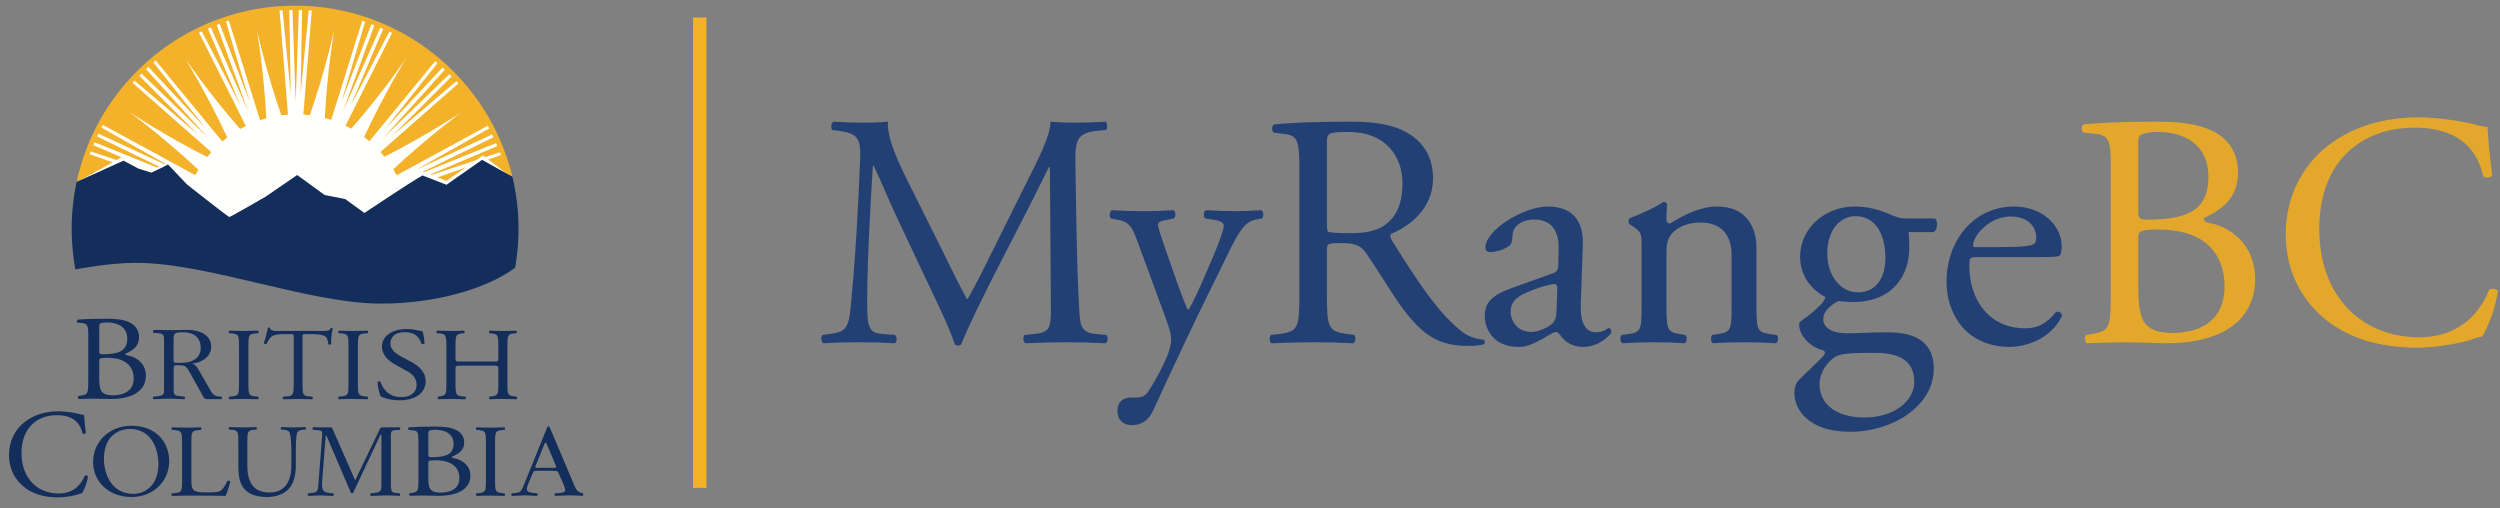 <?xml version="1.0" encoding="UTF-8"?>
<svg width="187px" height="38px" viewBox="0 0 187 38" version="1.1" xmlns="http://www.w3.org/2000/svg" xmlns:xlink="http://www.w3.org/1999/xlink">
    <rect x="0" y="0" width="187" height="38" fill="#808080" stroke="none"/>
    <!-- Generator: sketchtool 52.6 (67491) - http://www.bohemiancoding.com/sketch -->
    <title>FACB623D-5199-4A19-80FF-7A25D24E1B60</title>
    <desc>Created with sketchtool.</desc>
    <g id="RUP-Layout" stroke="none" stroke-width="1" fill="none" fill-rule="evenodd">
        <g id="MYRA-PDF---Header-Footer" transform="translate(-19, -37)">
            <g id="Group-12" transform="translate(20, 30)">
                <g id="Logo">
                    <polygon id="Line-2" fill="#F3B229" fill-rule="nonzero" points="50.843 8.312 51.843 8.312 51.843 43.493 50.843 43.493"></polygon>
                    <g id="Logo/BC/Color" transform="translate(-0.326, 7.424)" fill-rule="evenodd" stroke-width="1">
                        <g id="BC-Logo">
                            <path d="M6.75,27.907 C6.75,28.232 6.77,28.692 6.961,28.89 C7.151,29.098 7.452,29.143 7.752,29.143 C8.644,29.143 9.326,28.782 9.326,27.881 C9.326,27.168 8.925,26.338 7.331,26.338 C6.79,26.338 6.75,26.392 6.75,26.573 L6.75,27.907 Z M6.75,25.815 C6.75,26.068 6.76,26.086 7.271,26.068 C8.294,26.031 8.845,25.761 8.845,24.913 C8.845,24.029 8.113,23.695 7.352,23.695 C7.131,23.695 6.981,23.713 6.89,23.749 C6.79,23.776 6.75,23.822 6.75,23.984 L6.75,25.815 Z M5.928,24.616 C5.928,23.948 5.881,23.771 5.43,23.735 L5.116,23.713 C5.065,23.673 5.08,23.492 5.126,23.488 C5.667,23.44 6.349,23.416 7.281,23.416 C7.913,23.416 8.514,23.461 8.965,23.668 C9.396,23.858 9.727,24.218 9.727,24.796 C9.727,25.445 9.306,25.779 8.705,26.031 C8.705,26.121 8.785,26.149 8.895,26.167 C9.437,26.257 10.238,26.708 10.238,27.673 C10.238,28.719 9.376,29.423 7.572,29.423 C7.281,29.423 6.79,29.396 6.369,29.396 C5.928,29.396 5.587,29.414 5.216,29.423 C5.156,29.396 5.136,29.252 5.196,29.197 L5.377,29.17 C5.908,29.089 5.928,28.99 5.928,28.043 L5.928,24.616 Z" id="Fill-69" fill="#142E5C"></path>
                            <path d="M17.205,25.504 C17.205,24.686 17.188,24.556 16.683,24.517 L16.469,24.502 C16.417,24.471 16.435,24.332 16.486,24.309 C16.914,24.324 17.205,24.332 17.565,24.332 C17.907,24.332 18.198,24.324 18.626,24.309 C18.678,24.332 18.695,24.471 18.643,24.502 L18.429,24.517 C17.924,24.556 17.907,24.686 17.907,25.504 L17.907,28.246 C17.907,29.063 17.924,29.171 18.429,29.224 L18.643,29.247 C18.695,29.278 18.678,29.417 18.626,29.44 C18.198,29.424 17.907,29.417 17.565,29.417 C17.205,29.417 16.914,29.424 16.486,29.44 C16.435,29.417 16.417,29.294 16.469,29.247 L16.683,29.224 C17.188,29.171 17.205,29.063 17.205,28.246 L17.205,25.504" id="Fill-70" fill="#142E5C"></path>
                            <path d="M21.955,28.261 C21.955,29.07 21.971,29.186 22.436,29.224 L22.693,29.247 C22.741,29.278 22.725,29.417 22.677,29.44 C22.22,29.424 21.947,29.417 21.626,29.417 C21.305,29.417 21.024,29.424 20.511,29.44 C20.463,29.417 20.447,29.286 20.511,29.247 L20.8,29.224 C21.257,29.186 21.297,29.07 21.297,28.261 L21.297,24.817 C21.297,24.579 21.297,24.571 21.057,24.571 L20.615,24.571 C20.27,24.571 19.829,24.586 19.629,24.764 C19.436,24.933 19.356,25.103 19.268,25.295 C19.203,25.342 19.091,25.303 19.059,25.242 C19.187,24.895 19.308,24.402 19.364,24.093 C19.388,24.078 19.492,24.07 19.516,24.093 C19.565,24.34 19.829,24.332 20.198,24.332 L23.447,24.332 C23.88,24.332 23.952,24.317 24.073,24.117 C24.113,24.101 24.201,24.109 24.217,24.14 C24.129,24.456 24.073,25.08 24.097,25.311 C24.065,25.372 23.928,25.372 23.888,25.326 C23.864,25.133 23.808,24.848 23.688,24.764 C23.503,24.633 23.198,24.571 22.757,24.571 L22.188,24.571 C21.947,24.571 21.955,24.579 21.955,24.833 L21.955,28.261" id="Fill-71" fill="#142E5C"></path>
                            <path d="M25.393,25.504 C25.393,24.686 25.376,24.556 24.871,24.517 L24.657,24.502 C24.605,24.471 24.623,24.332 24.674,24.309 C25.102,24.324 25.393,24.332 25.753,24.332 C26.095,24.332 26.386,24.324 26.815,24.309 C26.866,24.332 26.883,24.471 26.832,24.502 L26.617,24.517 C26.113,24.556 26.095,24.686 26.095,25.504 L26.095,28.246 C26.095,29.063 26.113,29.171 26.617,29.224 L26.832,29.247 C26.883,29.278 26.866,29.417 26.815,29.44 C26.386,29.424 26.095,29.417 25.753,29.417 C25.393,29.417 25.102,29.424 24.674,29.44 C24.623,29.417 24.605,29.294 24.657,29.247 L24.871,29.224 C25.376,29.171 25.393,29.063 25.393,28.246 L25.393,25.504" id="Fill-72" fill="#142E5C"></path>
                            <path d="M29.23,29.519 C28.465,29.519 27.983,29.318 27.81,29.234 C27.701,29.064 27.583,28.517 27.564,28.155 C27.61,28.101 27.746,28.086 27.783,28.132 C27.919,28.525 28.292,29.28 29.348,29.28 C30.113,29.28 30.486,28.857 30.486,28.394 C30.486,28.056 30.404,27.678 29.739,27.316 L28.875,26.838 C28.42,26.584 27.892,26.145 27.892,25.513 C27.892,24.781 28.565,24.188 29.749,24.188 C30.031,24.188 30.358,24.234 30.595,24.288 C30.714,24.319 30.841,24.334 30.914,24.334 C30.996,24.519 31.078,24.951 31.078,25.274 C31.041,25.32 30.896,25.343 30.85,25.297 C30.732,24.927 30.486,24.426 29.612,24.426 C28.72,24.426 28.529,24.927 28.529,25.282 C28.529,25.729 28.966,26.052 29.303,26.23 L30.031,26.615 C30.604,26.915 31.168,27.361 31.168,28.094 C31.168,28.941 30.413,29.519 29.23,29.519" id="Fill-73" fill="#142E5C"></path>
                            <path d="M33.811,26.928 C33.413,26.928 33.396,26.944 33.396,27.175 L33.396,28.261 C33.396,29.07 33.438,29.178 33.902,29.224 L34.143,29.247 C34.193,29.278 34.176,29.417 34.127,29.44 C33.678,29.424 33.396,29.417 33.072,29.417 C32.716,29.417 32.433,29.432 32.11,29.44 C32.06,29.417 32.043,29.294 32.093,29.247 L32.234,29.224 C32.699,29.147 32.716,29.07 32.716,28.261 L32.716,25.488 C32.716,24.679 32.658,24.548 32.226,24.517 L32.01,24.502 C31.96,24.471 31.977,24.332 32.027,24.309 C32.433,24.317 32.716,24.332 33.072,24.332 C33.396,24.332 33.678,24.324 34.035,24.309 C34.085,24.332 34.102,24.471 34.052,24.502 L33.894,24.517 C33.413,24.563 33.396,24.679 33.396,25.488 L33.396,26.374 C33.396,26.613 33.413,26.62 33.811,26.62 L36.185,26.62 C36.583,26.62 36.6,26.613 36.6,26.374 L36.6,25.488 C36.6,24.679 36.583,24.563 36.094,24.517 L35.936,24.502 C35.886,24.471 35.903,24.332 35.953,24.309 C36.335,24.324 36.617,24.332 36.957,24.332 C37.281,24.332 37.563,24.324 37.936,24.309 C37.986,24.332 38.003,24.471 37.953,24.502 L37.778,24.517 C37.297,24.563 37.281,24.679 37.281,25.488 L37.281,28.261 C37.281,29.07 37.297,29.171 37.778,29.224 L37.978,29.247 C38.028,29.278 38.011,29.417 37.961,29.44 C37.563,29.424 37.281,29.417 36.957,29.417 C36.617,29.417 36.318,29.424 35.953,29.44 C35.903,29.417 35.886,29.294 35.936,29.247 L36.094,29.224 C36.6,29.147 36.6,29.07 36.6,28.261 L36.6,27.175 C36.6,26.944 36.583,26.928 36.185,26.928 L33.811,26.928" id="Fill-74" fill="#142E5C"></path>
                            <path d="M1.178,31.133 C1.86,30.603 2.729,30.342 3.701,30.342 C4.206,30.342 4.916,30.444 5.355,30.565 C5.468,30.594 5.533,30.612 5.617,30.603 C5.626,30.817 5.673,31.403 5.748,31.97 C5.701,32.035 5.561,32.044 5.496,31.989 C5.355,31.356 4.935,30.631 3.58,30.631 C2.15,30.631 0.935,31.533 0.935,33.458 C0.935,35.411 2.178,36.491 3.71,36.491 C4.916,36.491 5.449,35.709 5.664,35.16 C5.729,35.114 5.869,35.132 5.907,35.198 C5.841,35.681 5.598,36.295 5.458,36.472 C5.346,36.491 5.234,36.528 5.131,36.565 C4.925,36.639 4.252,36.779 3.654,36.779 C2.813,36.779 2.01,36.611 1.327,36.155 C0.58,35.644 0,34.798 0,33.598 C0,32.565 0.467,31.682 1.178,31.133" id="Fill-75" fill="#142E5C"></path>
                            <path d="M11.173,34.303 C11.173,33.032 10.581,31.661 9.035,31.661 C8.192,31.661 7.099,32.208 7.099,33.895 C7.099,35.035 7.682,36.514 9.277,36.514 C10.25,36.514 11.173,35.821 11.173,34.303 Z M6.289,34.141 C6.289,32.601 7.504,31.422 9.172,31.422 C11.043,31.422 11.982,32.708 11.982,34.064 C11.982,35.621 10.736,36.753 9.172,36.753 C7.375,36.753 6.289,35.529 6.289,34.141 Z" id="Fill-76" fill="#142E5C"></path>
                            <path d="M21.12,33.479 C21.12,33.001 21.103,32.116 20.964,31.884 C20.907,31.792 20.76,31.737 20.556,31.722 L20.351,31.707 C20.302,31.653 20.319,31.553 20.368,31.522 C20.678,31.537 20.981,31.545 21.3,31.545 C21.643,31.545 21.864,31.537 22.158,31.522 C22.224,31.561 22.216,31.661 22.175,31.707 L21.978,31.722 C21.774,31.737 21.618,31.807 21.57,31.907 C21.455,32.162 21.455,33.048 21.455,33.479 L21.455,34.35 C21.455,35.02 21.34,35.729 20.883,36.191 C20.531,36.553 19.926,36.753 19.321,36.753 C18.757,36.753 18.193,36.653 17.792,36.329 C17.359,35.991 17.154,35.428 17.154,34.511 L17.154,32.693 C17.154,31.892 17.138,31.761 16.664,31.722 L16.459,31.707 C16.41,31.677 16.427,31.545 16.476,31.522 C16.885,31.537 17.162,31.545 17.49,31.545 C17.825,31.545 18.095,31.537 18.495,31.522 C18.544,31.545 18.561,31.677 18.512,31.707 L18.315,31.722 C17.841,31.761 17.825,31.892 17.825,32.693 L17.825,34.357 C17.825,35.597 18.234,36.414 19.485,36.414 C20.67,36.414 21.12,35.536 21.12,34.365 L21.12,33.479" id="Fill-77" fill="#142E5C"></path>
                            <path d="M31.364,35.357 C31.364,35.636 31.382,36.034 31.554,36.205 C31.726,36.384 31.996,36.423 32.268,36.423 C33.072,36.423 33.687,36.112 33.687,35.333 C33.687,34.719 33.325,34.003 31.888,34.003 C31.4,34.003 31.364,34.05 31.364,34.205 L31.364,35.357 Z M31.364,33.551 C31.364,33.77 31.373,33.785 31.834,33.77 C32.756,33.738 33.253,33.505 33.253,32.773 C33.253,32.01 32.593,31.723 31.906,31.723 C31.707,31.723 31.572,31.739 31.49,31.769 C31.4,31.793 31.364,31.832 31.364,31.972 L31.364,33.551 Z M30.623,32.517 C30.623,31.941 30.587,31.793 30.18,31.762 L29.891,31.734 C29.858,31.704 29.841,31.548 29.9,31.544 C30.388,31.507 31.003,31.482 31.843,31.482 C32.412,31.482 32.954,31.521 33.362,31.7 C33.75,31.863 34.048,32.174 34.048,32.672 C34.048,33.233 33.668,33.52 33.126,33.738 C33.126,33.816 33.198,33.84 33.298,33.855 C33.786,33.933 34.509,34.322 34.509,35.154 C34.509,36.057 33.732,36.664 32.105,36.664 C31.843,36.664 31.4,36.64 31.021,36.64 C30.623,36.64 30.316,36.656 29.981,36.664 C29.927,36.64 29.909,36.516 29.963,36.47 L30.126,36.446 C30.605,36.376 30.623,36.29 30.623,35.474 L30.623,32.517 Z" id="Fill-78" fill="#142E5C"></path>
                            <path d="M12.776,26.716 C12.62,26.716 12.309,26.774 12.309,26.568 L12.309,25.09 C12.309,24.512 12.328,24.429 13.022,24.429 C13.836,24.429 14.339,24.842 14.339,25.602 C14.339,25.932 14.22,26.237 13.918,26.444 C13.571,26.683 13.196,26.716 12.776,26.716 Z M15.896,29.247 L15.682,29.229 C15.639,29.224 15.601,29.219 15.564,29.213 C15.251,29.158 15.125,28.879 14.978,28.621 L14.238,27.333 C14.11,27.118 13.972,26.829 13.68,26.788 C14.438,26.697 15.124,26.26 15.124,25.508 C15.124,24.641 14.265,24.254 13.396,24.254 C12.875,24.254 12.4,24.267 11.87,24.267 C11.578,24.267 11.23,24.254 10.937,24.254 C10.775,24.254 10.773,24.287 10.773,24.377 C10.773,24.512 10.83,24.474 11.002,24.484 C11.619,24.518 11.596,24.633 11.596,25.162 L11.596,28.538 C11.596,29.021 11.637,29.165 11.129,29.211 C11.129,29.211 11.052,29.219 11.008,29.224 L10.792,29.246 C10.741,29.292 10.758,29.415 10.81,29.438 C10.924,29.434 11.127,29.426 11.127,29.426 C11.408,29.418 11.689,29.396 11.971,29.396 C12.253,29.396 12.524,29.418 12.802,29.426 L12.802,29.426 C12.9,29.43 13.005,29.433 13.119,29.437 C13.17,29.414 13.187,29.291 13.136,29.245 L12.92,29.224 C12.875,29.22 12.8,29.212 12.8,29.212 C12.286,29.178 12.318,29.033 12.318,28.538 L12.318,27.267 C12.318,27.192 12.309,26.994 12.363,26.936 C12.409,26.887 12.491,26.895 12.564,26.895 C13.259,26.895 13.25,26.961 13.579,27.539 L14.475,29.149 C14.548,29.273 14.603,29.43 14.786,29.43 L15.564,29.43 C15.662,29.433 15.765,29.436 15.879,29.44 C15.93,29.417 15.948,29.294 15.896,29.247 Z" id="Fill-79" fill="#142E5C"></path>
                            <path d="M12.944,32.719 C12.944,31.911 12.927,31.787 12.392,31.749 L12.18,31.733 C12.129,31.702 12.146,31.564 12.197,31.541 C12.672,31.556 12.961,31.564 13.3,31.564 C13.631,31.564 13.919,31.556 14.344,31.541 C14.395,31.564 14.411,31.702 14.361,31.733 L14.157,31.749 C13.656,31.787 13.639,31.911 13.639,32.719 L13.639,35.4 C13.639,35.886 13.665,36.086 13.817,36.232 C13.911,36.317 14.072,36.41 14.743,36.41 C15.464,36.41 15.642,36.379 15.778,36.309 C15.947,36.217 16.168,35.94 16.338,35.547 C16.388,35.508 16.55,35.539 16.55,35.593 C16.55,35.678 16.312,36.464 16.193,36.671 C15.761,36.656 14.954,36.648 14.081,36.648 L13.3,36.648 C12.944,36.648 12.672,36.656 12.197,36.671 C12.146,36.648 12.129,36.525 12.18,36.479 L12.435,36.456 C12.927,36.41 12.944,36.301 12.944,35.493 L12.944,32.719" id="Fill-80" fill="#142E5C"></path>
                            <path d="M35.673,32.735 C35.673,31.918 35.657,31.787 35.165,31.749 L34.957,31.733 C34.907,31.702 34.923,31.564 34.974,31.541 C35.39,31.556 35.673,31.564 36.023,31.564 C36.356,31.564 36.64,31.556 37.056,31.541 C37.106,31.564 37.123,31.702 37.073,31.733 L36.864,31.749 C36.373,31.787 36.356,31.918 36.356,32.735 L36.356,35.478 C36.356,36.294 36.373,36.402 36.864,36.456 L37.073,36.479 C37.123,36.51 37.106,36.648 37.056,36.671 C36.64,36.656 36.356,36.648 36.023,36.648 C35.673,36.648 35.39,36.656 34.974,36.671 C34.923,36.648 34.907,36.525 34.957,36.479 L35.165,36.456 C35.657,36.402 35.673,36.294 35.673,35.478 L35.673,32.735" id="Fill-81" fill="#142E5C"></path>
                            <path d="M29.017,36.454 C28.974,36.45 28.894,36.443 28.894,36.443 C28.806,36.434 28.728,36.422 28.665,36.354 C28.557,36.239 28.566,35.912 28.566,35.782 L28.566,32.406 C28.566,32.259 28.53,31.94 28.638,31.825 C28.692,31.765 28.805,31.754 28.905,31.749 L28.905,31.749 C28.965,31.744 28.967,31.744 29.02,31.741 L29.234,31.726 C29.286,31.696 29.269,31.556 29.217,31.533 C29.103,31.537 28.999,31.536 28.9,31.539 L27.99,31.539 C27.891,31.539 27.801,31.539 27.747,31.646 L25.892,35.504 L24.254,31.777 C24.2,31.646 24.191,31.539 24.02,31.539 L23.072,31.539 C22.974,31.536 22.865,31.537 22.751,31.533 C22.699,31.556 22.682,31.696 22.734,31.726 L22.947,31.741 C22.992,31.745 23.072,31.75 23.072,31.75 C23.427,31.773 23.449,31.852 23.417,32.226 L23.138,35.847 C23.113,36.21 23.093,36.403 22.712,36.438 C22.712,36.438 22.631,36.448 22.587,36.453 L22.373,36.476 C22.322,36.521 22.339,36.645 22.39,36.668 C22.503,36.664 22.704,36.658 22.704,36.658 C22.897,36.649 23.094,36.632 23.291,36.632 C23.503,36.632 23.716,36.651 23.928,36.66 L23.928,36.661 C24.027,36.663 24.131,36.667 24.246,36.671 C24.297,36.648 24.314,36.525 24.263,36.478 L24.049,36.455 C23.992,36.451 23.929,36.445 23.929,36.445 C23.379,36.407 23.391,36.019 23.426,35.545 L23.687,32.177 L23.75,32.177 L25.523,36.321 C25.541,36.378 25.568,36.476 25.658,36.476 C25.739,36.476 25.766,36.386 25.793,36.329 L27.792,32.078 L27.855,32.078 L27.855,35.782 C27.855,35.928 27.873,36.231 27.72,36.346 C27.64,36.405 27.38,36.441 27.38,36.441 C27.344,36.446 27.306,36.451 27.264,36.456 L27.05,36.479 C26.998,36.525 27.015,36.648 27.067,36.671 C27.18,36.668 27.38,36.661 27.38,36.661 C27.67,36.653 27.965,36.632 28.26,36.632 C28.472,36.632 28.887,36.652 28.887,36.652 C28.986,36.655 29.099,36.665 29.213,36.67 C29.265,36.647 29.282,36.523 29.23,36.477 L29.017,36.454" id="Fill-82" fill="#142E5C"></path>
                            <path d="M40.679,34.568 L39.678,34.568 C39.643,34.568 39.364,34.601 39.364,34.519 C39.364,34.495 39.381,34.446 39.39,34.421 L39.991,32.934 C40.009,32.894 40.07,32.689 40.139,32.689 C40.191,32.689 40.261,32.902 40.279,32.934 L40.871,34.323 C40.871,34.34 40.932,34.47 40.932,34.503 C40.932,34.593 40.732,34.568 40.679,34.568 Z M42.928,36.476 L42.899,36.452 C42.856,36.447 42.819,36.442 42.782,36.436 C42.449,36.362 42.319,35.96 42.196,35.675 L40.479,31.617 C40.462,31.568 40.428,31.463 40.36,31.463 C40.266,31.463 40.241,31.576 40.216,31.641 L38.576,35.691 C38.516,35.844 38.363,36.216 38.253,36.329 C38.168,36.417 38.058,36.433 37.94,36.445 C37.94,36.445 37.848,36.454 37.803,36.459 L37.602,36.479 C37.55,36.525 37.568,36.648 37.619,36.671 C37.733,36.668 37.936,36.66 37.936,36.66 C38.161,36.657 38.385,36.629 38.61,36.629 C38.798,36.629 38.987,36.649 39.176,36.657 C39.176,36.657 39.379,36.664 39.493,36.669 C39.545,36.646 39.562,36.522 39.511,36.476 L39.296,36.453 C39.254,36.449 39.18,36.441 39.18,36.441 C38.983,36.42 38.737,36.384 38.737,36.168 C38.737,36.022 38.805,35.853 38.856,35.723 L39.111,35.117 C39.238,34.826 39.187,34.793 39.527,34.793 L40.683,34.793 C41.091,34.793 41.031,34.793 41.21,35.206 L41.482,35.82 C41.525,35.925 41.601,36.103 41.601,36.216 C41.601,36.42 41.379,36.433 41.171,36.451 C41.171,36.451 41.102,36.457 41.043,36.461 L40.837,36.476 C40.786,36.522 40.803,36.645 40.854,36.668 C40.968,36.664 41.171,36.656 41.171,36.656 C41.413,36.647 41.656,36.629 41.89,36.629 C42.187,36.629 42.485,36.649 42.783,36.657 C42.88,36.66 42.798,36.663 42.911,36.668 C42.962,36.645 42.979,36.521 42.928,36.476 Z" id="Fill-83" fill="#142E5C"></path>
                            <path d="M9.474,18.913 C14.896,18.913 22.396,21.963 27.839,21.963 C31.722,21.963 35.512,20.928 37.669,19.404 C37.82,18.508 37.899,17.589 37.899,16.651 C37.899,7.549 30.512,0.17 21.399,0.17 C12.286,0.17 4.898,7.549 4.898,16.651 C4.898,17.578 4.976,18.487 5.123,19.372 C5.718,19.262 7.74,18.913 9.474,18.913" id="Fill-84" fill="#FFFFFE"></path>
                            <polyline id="Fill-85" fill="#F3B229" points="32.059 12.841 32.711 13.111 34.158 12.103 32.059 12.841"></polyline>
                            <path d="M7.747,11.715 L6.032,11.112 L6.118,10.902 L8.05,11.546 L8.058,11.541 L8.313,11.397 L8.414,11.333 L6.308,10.438 L6.397,10.218 L11.098,12.117 L11.253,12.053 L6.591,9.784 L6.695,9.571 L11.635,11.867 L11.704,11.832 L6.913,9.119 L7.012,8.915 L13.929,12.674 C13.986,12.569 14.105,12.379 14.166,12.277 C11.536,9.807 8.998,7.953 8.998,7.953 C8.998,7.953 11.608,9.699 14.829,11.322 C14.935,11.189 15.022,11.082 15.136,10.956 L9.235,5.767 L9.393,5.605 L14.156,9.659 L9.744,5.246 L9.909,5.075 L14.863,9.857 L10.251,4.745 L10.427,4.586 L14.69,9.145 L10.8,4.249 L10.967,4.097 L15.954,10.158 C16.083,10.047 16.19,9.963 16.325,9.86 C14.816,6.6 13.169,3.947 13.169,3.947 C13.169,3.947 14.922,6.525 17.288,9.225 C17.433,9.144 17.579,9.066 17.729,8.993 L17.704,8.976 L14.209,2.01 L14.416,1.919 L17.312,7.46 L14.876,1.717 L15.093,1.62 L17.893,7.908 L15.535,1.442 L15.758,1.361 L18,7.182 L16.229,1.187 L16.442,1.109 L18.773,8.545 L18.769,8.564 L18.774,8.562 C18.929,8.51 19.087,8.464 19.246,8.421 C19.068,4.85 18.539,1.795 18.539,1.795 C18.539,1.795 19.194,4.823 20.368,8.199 C20.532,8.179 20.697,8.162 20.863,8.151 L20.857,8.143 L20.878,8.143 L20.866,8.126 L20.238,0.36 L20.465,0.353 L21.071,6.574 L20.967,0.337 L21.205,0.329 L21.442,7.206 L21.68,0.329 L21.918,0.337 L21.814,6.574 L22.42,0.353 L22.647,0.36 L22.019,8.126 L22.007,8.143 L22.011,8.143 L22.009,8.146 L22.019,8.146 C22.182,8.156 22.343,8.172 22.502,8.191 C23.675,4.818 24.329,1.795 24.329,1.795 C24.329,1.795 23.802,4.84 23.623,8.405 C23.783,8.448 23.942,8.494 24.098,8.545 L26.421,1.135 L26.634,1.214 L24.863,7.209 L27.105,1.387 L27.328,1.469 L24.969,7.934 L27.769,1.647 L27.987,1.743 L25.551,7.486 L28.446,1.945 L28.654,2.037 L25.172,8.977 L25.177,8.98 C25.321,9.05 25.462,9.124 25.6,9.202 C27.956,6.51 29.699,3.947 29.699,3.947 C29.699,3.947 28.063,6.581 26.559,9.826 C26.694,9.927 26.825,10.032 26.953,10.141 L31.881,4.146 L32.049,4.298 L28.158,9.194 L32.42,4.635 L32.597,4.794 L27.985,9.906 L32.939,5.124 L33.104,5.295 L28.692,9.709 L33.455,5.654 L33.613,5.816 L27.784,10.947 L27.787,10.95 C27.889,11.064 27.987,11.18 28.083,11.299 C31.284,9.683 33.87,7.953 33.87,7.953 C33.87,7.953 31.357,9.789 28.741,12.241 C28.813,12.36 28.928,12.564 28.994,12.687 L35.814,8.979 L35.913,9.183 L30.469,12.267 L36.131,9.635 L36.235,9.848 L30.961,12.415 L31.062,12.45 L36.428,10.282 L36.517,10.503 L31.529,12.621 L31.623,12.66 L34.946,11.554 L35.448,11.204 L35.614,11.331 L36.708,10.967 L36.794,11.176 L35.847,11.509 L37.214,12.551 L37.653,12.795 C35.895,5.456 29.285,0 21.399,0 C13.374,0 6.671,5.65 5.057,13.183 C5.078,13.173 5.098,13.164 5.118,13.154 L5.319,13.063 L5.442,13.006 L7.747,11.715" id="Fill-86" fill="#F3B229"></path>
                            <path d="M4.962,19.729 C4.962,19.729 7.428,19.237 9.486,19.237 C14.908,19.237 22.408,22.286 27.851,22.286 C31.843,22.286 35.737,21.192 37.859,19.597 C38.025,18.654 38.112,17.683 38.112,16.692 C38.112,15.35 37.952,14.046 37.653,12.795 L35.384,11.531 L32.722,13.396 L30.931,12.699 C30.324,13.005 26.584,15.504 26.584,15.504 L25.149,14.466 L23.609,14.161 L21.555,12.668 L19.199,14.283 C19.199,14.283 16.57,15.807 16.48,15.807 C16.39,15.807 13.309,13.368 13.309,13.368 L11.89,11.875 C11.648,12.027 10.683,12.47 10.683,12.47 L10.633,12.483 L9.699,12.194 L8.564,11.593 L5.118,13.154 C5.098,13.164 5.078,13.173 5.057,13.183 C4.815,14.315 4.686,15.489 4.686,16.692 C4.686,17.729 4.781,18.744 4.962,19.729" id="Fill-87" fill="#142E5C"></path>
                        </g>
                    </g>
                    <g id="Group" stroke-width="1" fill-rule="evenodd" transform="translate(60.147, 15.494)">
                        <path d="M6.582,4.713 L9.446,10.462 C10.023,11.632 10.576,12.777 11.179,13.872 L11.229,13.872 C11.907,12.702 12.535,11.408 13.163,10.139 L15.525,5.385 C16.655,3.12 17.383,1.752 17.434,0.607 C18.288,0.681 18.815,0.681 19.318,0.681 C19.946,0.681 20.775,0.657 21.553,0.607 C21.704,0.706 21.704,1.129 21.578,1.229 L21.051,1.279 C19.468,1.428 19.267,1.901 19.292,3.643 C19.343,6.281 19.368,10.886 19.569,14.469 C19.644,15.714 19.619,16.386 20.8,16.485 L21.603,16.56 C21.754,16.709 21.729,17.083 21.553,17.182 C20.523,17.132 19.493,17.108 18.589,17.108 C17.71,17.108 16.58,17.132 15.55,17.182 C15.374,17.058 15.349,16.709 15.499,16.56 L16.228,16.485 C17.459,16.361 17.459,15.963 17.459,14.37 L17.383,3.992 L17.333,3.992 C17.157,4.265 16.203,6.256 15.7,7.227 L13.465,11.582 C12.334,13.773 11.204,16.112 10.752,17.257 C10.702,17.332 10.601,17.356 10.501,17.356 C10.45,17.356 10.325,17.332 10.275,17.257 C9.848,15.938 8.642,13.499 8.064,12.279 L5.803,7.476 C5.276,6.331 4.748,5.037 4.196,3.892 L4.145,3.892 C4.045,5.435 3.97,6.879 3.894,8.322 C3.819,9.84 3.718,12.055 3.718,14.171 C3.718,16.013 3.869,16.411 4.849,16.485 L5.803,16.56 C5.979,16.709 5.954,17.108 5.778,17.182 C4.924,17.132 3.945,17.108 2.99,17.108 C2.186,17.108 1.282,17.132 0.428,17.182 C0.277,17.058 0.227,16.684 0.378,16.56 L0.93,16.485 C1.985,16.336 2.337,16.187 2.488,14.445 C2.638,12.802 2.764,11.433 2.915,8.969 C3.04,6.903 3.141,4.788 3.191,3.419 C3.241,1.851 3.04,1.478 1.508,1.279 L1.106,1.229 C0.98,1.08 1.006,0.706 1.206,0.607 C1.96,0.657 2.563,0.681 3.191,0.681 C3.769,0.681 4.447,0.681 5.276,0.607 C5.175,1.577 5.803,3.12 6.582,4.713 Z M23.538,23.305 C22.809,23.305 22.432,22.857 22.432,22.235 C22.432,21.563 22.885,21.239 23.437,21.239 L23.914,21.239 C24.316,21.239 24.568,21.065 24.743,20.791 C25.472,19.671 25.974,18.626 26.2,18.028 C26.276,17.829 26.451,17.307 26.451,16.958 C26.451,16.461 26.351,16.162 26.024,15.241 L24.065,9.915 C23.638,8.745 23.462,8.148 22.583,7.974 L21.955,7.849 C21.804,7.725 21.83,7.302 22.03,7.227 C22.834,7.277 23.588,7.302 24.417,7.302 C25.095,7.302 25.798,7.277 26.602,7.227 C26.803,7.302 26.828,7.725 26.652,7.849 L26.024,7.974 C25.673,8.048 25.472,8.123 25.472,8.297 C25.472,8.596 26.05,10.214 26.2,10.637 L27.004,12.926 C27.155,13.325 27.632,14.644 27.733,14.693 C27.808,14.644 28.21,13.872 28.662,12.852 L29.516,10.886 C30.069,9.591 30.395,8.671 30.395,8.397 C30.395,8.223 30.245,8.048 29.792,7.974 L29.014,7.849 C28.838,7.725 28.863,7.302 29.064,7.227 C29.868,7.277 30.621,7.302 31.274,7.302 C31.902,7.302 32.48,7.277 33.183,7.227 C33.384,7.327 33.41,7.7 33.234,7.849 L32.807,7.924 C31.978,8.073 31.526,8.795 30.672,10.562 L29.265,13.424 C28.436,15.092 26.376,19.422 25.145,22.135 C24.718,23.081 24.115,23.305 23.538,23.305 Z M36.047,13.374 L36.047,4.44 C36.047,2.075 35.972,1.652 34.942,1.528 L34.138,1.428 C33.962,1.304 33.962,0.905 34.163,0.806 C35.57,0.681 37.303,0.607 39.765,0.607 C41.322,0.607 42.804,0.731 43.96,1.353 C45.165,1.976 46.045,3.096 46.045,4.838 C46.045,7.202 44.161,8.496 42.905,8.994 C42.779,9.143 42.905,9.392 43.03,9.591 C45.04,12.802 46.371,14.793 48.079,16.212 C48.506,16.585 49.134,16.859 49.813,16.908 C49.938,16.958 49.963,17.157 49.838,17.257 C49.612,17.332 49.21,17.381 48.732,17.381 C46.597,17.381 45.316,16.759 43.533,14.245 C42.88,13.325 41.85,11.607 41.071,10.487 C40.694,9.94 40.292,9.691 39.288,9.691 C38.157,9.691 38.107,9.716 38.107,10.238 L38.107,13.374 C38.107,15.988 38.157,16.286 39.614,16.485 L40.142,16.56 C40.292,16.684 40.242,17.108 40.091,17.182 C38.961,17.132 38.107,17.108 37.102,17.108 C36.047,17.108 35.143,17.132 33.962,17.182 C33.811,17.108 33.761,16.734 33.912,16.56 L34.54,16.485 C35.997,16.311 36.047,15.988 36.047,13.374 Z M38.107,2.175 L38.107,7.999 C38.107,8.447 38.107,8.72 38.182,8.82 C38.258,8.895 38.634,8.944 39.915,8.944 C40.82,8.944 41.774,8.845 42.503,8.297 C43.181,7.775 43.759,6.903 43.759,5.211 C43.759,3.245 42.528,1.378 39.74,1.378 C38.182,1.378 38.107,1.478 38.107,2.175 Z M51.998,13.026 L54.987,11.956 C55.364,11.831 55.414,11.607 55.414,11.234 L55.439,10.089 C55.464,9.168 55.163,7.924 53.606,7.924 C52.902,7.924 52.048,8.272 51.998,9.044 C51.973,9.442 51.948,9.741 51.747,9.89 C51.37,10.189 50.692,10.363 50.315,10.363 C50.089,10.363 49.963,10.238 49.963,10.014 C49.963,8.72 52.802,6.953 54.635,6.953 C56.444,6.953 57.323,7.999 57.248,9.865 L57.097,14.196 C57.047,15.341 57.273,16.361 58.253,16.361 C58.504,16.361 58.73,16.286 58.881,16.212 C59.006,16.137 59.132,16.037 59.207,16.037 C59.308,16.037 59.383,16.187 59.383,16.361 C59.383,16.485 58.504,17.456 57.273,17.456 C56.67,17.456 56.067,17.232 55.64,16.684 C55.54,16.535 55.389,16.336 55.238,16.336 C55.062,16.336 54.761,16.56 54.259,16.834 C53.706,17.132 53.153,17.456 52.45,17.456 C51.722,17.456 51.119,17.257 50.692,16.884 C50.214,16.461 49.913,15.838 49.913,15.141 C49.913,14.171 50.39,13.598 51.998,13.026 Z M51.847,14.843 C51.847,15.266 52.149,16.336 53.43,16.336 C53.932,16.336 54.711,15.963 54.962,15.714 C55.263,15.415 55.263,15.067 55.289,14.544 L55.339,13.076 C55.339,12.802 55.238,12.752 55.088,12.752 C54.937,12.752 54.51,12.852 54.058,13.001 C52.576,13.499 51.847,13.872 51.847,14.843 Z M61.644,14.32 L61.644,9.965 C61.644,8.994 61.644,8.87 60.966,8.422 L60.739,8.272 C60.639,8.173 60.639,7.899 60.765,7.824 C61.342,7.625 62.774,6.978 63.277,6.605 C63.377,6.605 63.503,6.655 63.553,6.779 C63.503,7.351 63.503,7.725 63.503,7.949 C63.503,8.098 63.603,8.223 63.779,8.223 C64.834,7.575 66.015,6.953 67.296,6.953 C69.381,6.953 70.235,8.372 70.235,10.039 L70.235,14.32 C70.235,16.112 70.285,16.361 71.189,16.485 L71.742,16.56 C71.918,16.684 71.867,17.108 71.692,17.182 C70.938,17.132 70.209,17.108 69.33,17.108 C68.426,17.108 67.672,17.132 66.994,17.182 C66.818,17.108 66.768,16.684 66.944,16.56 L67.421,16.485 C68.351,16.336 68.376,16.112 68.376,14.32 L68.376,10.612 C68.376,9.193 67.723,8.148 66.015,8.148 C65.06,8.148 64.231,8.546 63.879,9.019 C63.553,9.442 63.503,9.79 63.503,10.512 L63.503,14.32 C63.503,16.112 63.553,16.336 64.457,16.485 L64.909,16.56 C65.085,16.684 65.035,17.108 64.859,17.182 C64.181,17.132 63.452,17.108 62.573,17.108 C61.669,17.108 60.915,17.132 60.212,17.182 C60.036,17.108 59.986,16.684 60.162,16.56 L60.689,16.485 C61.619,16.361 61.644,16.112 61.644,14.32 Z M81.538,7.849 L83.573,7.849 C83.849,7.974 83.799,8.82 83.422,8.87 L81.614,8.87 C81.664,9.293 81.664,9.716 81.664,10.139 C81.664,11.856 80.634,14.096 77.444,14.096 C76.992,14.096 76.64,14.046 76.339,14.021 C76.037,14.196 75.233,14.669 75.233,15.39 C75.233,15.963 75.811,16.436 76.992,16.436 C77.846,16.436 78.876,16.361 79.981,16.361 C81.388,16.361 83.498,16.61 83.498,19.099 C83.498,21.811 80.508,23.803 77.243,23.803 C74.153,23.803 73.073,22.16 73.073,20.915 C73.073,20.517 73.174,20.194 73.349,19.995 C73.776,19.547 74.48,18.9 75.058,18.327 C75.284,18.103 75.485,17.879 75.258,17.73 C74.279,17.481 73.425,16.635 73.425,15.764 C73.425,15.639 73.525,15.54 73.802,15.341 C74.229,15.067 74.706,14.644 75.133,14.196 C75.258,14.046 75.384,13.847 75.384,13.723 C74.53,13.275 73.5,12.304 73.5,10.711 C73.5,8.571 75.359,6.953 77.595,6.953 C78.549,6.953 79.428,7.202 80.006,7.451 C80.81,7.799 80.986,7.849 81.538,7.849 Z M79.177,17.904 L78.323,17.904 C77.519,17.904 76.514,17.954 76.163,18.178 C75.56,18.551 74.957,19.323 74.957,20.268 C74.957,21.612 76.037,22.732 78.323,22.732 C80.559,22.732 82.041,21.488 82.041,20.069 C82.041,18.551 80.986,17.904 79.177,17.904 Z M77.821,13.374 C79.177,13.374 79.88,12.304 79.88,10.786 C79.88,9.094 79.177,7.675 77.645,7.675 C76.439,7.675 75.535,8.77 75.535,10.462 C75.535,12.23 76.615,13.374 77.821,13.374 Z M91.486,10.736 L86.839,10.736 C86.185,10.736 86.16,10.786 86.16,11.408 C86.16,13.922 87.642,16.062 90.33,16.062 C91.159,16.062 91.862,15.813 92.641,14.843 C92.892,14.768 93.068,14.917 93.093,15.141 C92.264,16.834 90.456,17.456 89.15,17.456 C87.517,17.456 86.236,16.759 85.507,15.813 C84.754,14.843 84.452,13.673 84.452,12.578 C84.452,9.517 86.487,6.953 89.501,6.953 C91.661,6.953 93.068,8.422 93.068,9.915 C93.068,10.263 93.018,10.462 92.968,10.562 C92.892,10.711 92.541,10.736 91.486,10.736 Z M86.612,9.99 L88.396,9.99 C90.255,9.99 90.807,9.89 91.008,9.741 C91.084,9.691 91.159,9.591 91.159,9.268 C91.159,8.571 90.682,7.7 89.225,7.7 C87.743,7.7 86.462,9.044 86.437,9.865 C86.437,9.915 86.437,9.99 86.612,9.99 Z" id="MyRangeBC" fill="#234075"></path>
                        <path d="M96.736,13.374 L96.736,3.917 C96.736,2.075 96.635,1.602 95.505,1.503 L94.701,1.428 C94.5,1.279 94.525,0.905 94.726,0.806 C96.082,0.681 97.791,0.607 100.127,0.607 C101.709,0.607 103.216,0.731 104.347,1.304 C105.427,1.826 106.256,2.822 106.256,4.415 C106.256,6.207 105.201,7.127 103.694,7.824 C103.694,8.073 103.895,8.148 104.171,8.198 C105.527,8.447 107.537,9.691 107.537,12.354 C107.537,15.241 105.377,17.182 100.855,17.182 C100.127,17.182 98.896,17.108 97.841,17.108 C96.736,17.108 95.882,17.157 94.952,17.182 C94.801,17.108 94.751,16.709 94.902,16.56 L95.354,16.485 C96.685,16.261 96.736,15.988 96.736,13.374 Z M98.795,9.318 L98.795,13.001 C98.795,13.897 98.846,15.166 99.323,15.714 C99.8,16.286 100.554,16.411 101.307,16.411 C103.543,16.411 105.251,15.415 105.251,12.926 C105.251,10.96 104.246,8.671 100.252,8.671 C98.896,8.671 98.795,8.82 98.795,9.318 Z M98.795,2.175 L98.795,7.227 C98.795,7.924 98.82,7.974 100.102,7.924 C102.664,7.824 104.045,7.078 104.045,4.738 C104.045,2.299 102.212,1.378 100.303,1.378 C99.75,1.378 99.373,1.428 99.147,1.528 C98.896,1.602 98.795,1.727 98.795,2.175 Z" id="Combined-Shape" fill="#E3A82B"></path>
                        <path d="M109.823,8.994 C109.823,6.231 111.079,3.867 112.988,2.399 C114.822,0.98 117.158,0.283 119.77,0.283 C121.127,0.283 123.036,0.557 124.216,0.881 C124.518,0.955 124.693,1.005 124.92,0.98 C124.945,1.552 125.07,3.12 125.271,4.639 C125.146,4.813 124.769,4.838 124.593,4.688 C124.216,2.996 123.086,1.055 119.444,1.055 C115.6,1.055 112.335,3.469 112.335,8.621 C112.335,13.847 115.676,16.734 119.795,16.734 C123.036,16.734 124.467,14.644 125.045,13.175 C125.221,13.051 125.598,13.101 125.698,13.275 C125.522,14.569 124.869,16.212 124.493,16.684 C124.191,16.734 123.89,16.834 123.613,16.933 C123.061,17.132 121.252,17.506 119.644,17.506 C117.384,17.506 115.223,17.058 113.39,15.838 C111.38,14.469 109.823,12.205 109.823,8.994 Z" id="Path" fill="#E3A82B"></path>
                    </g>
                </g>
            </g>
        </g>
    </g>
</svg>